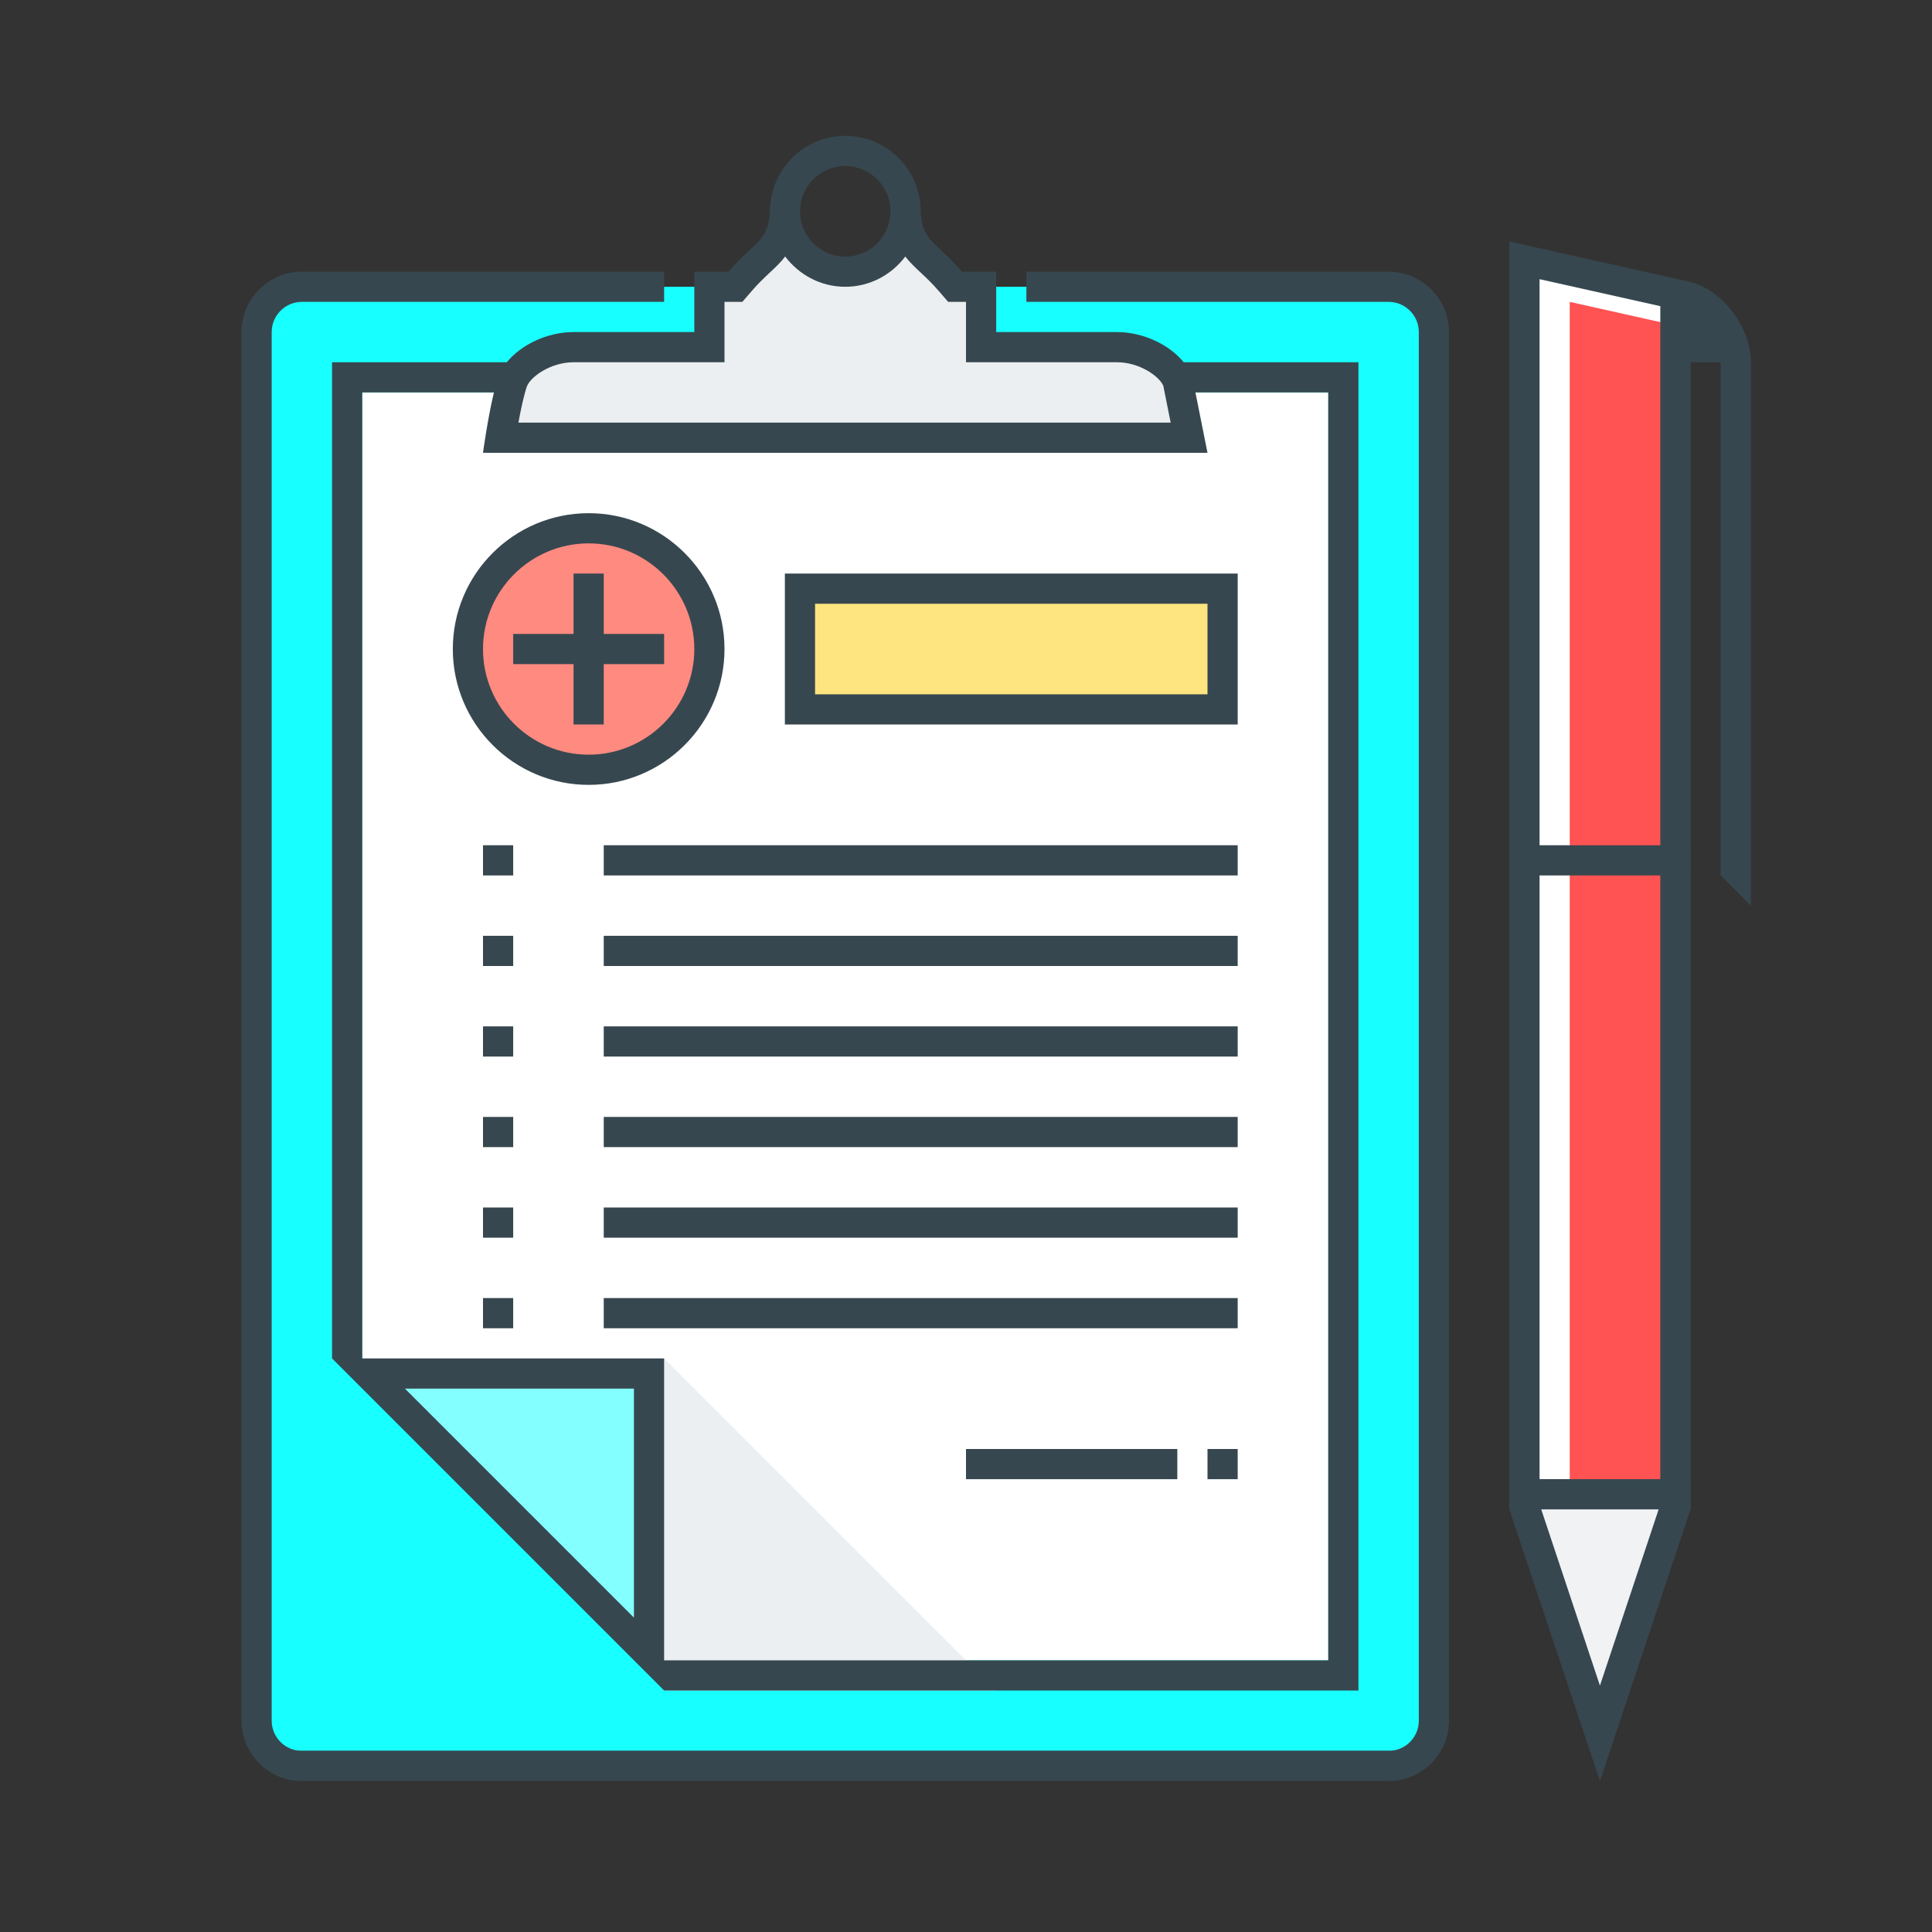 <?xml version="1.0" encoding="utf-8"?>
<!-- Generator: Adobe Illustrator 16.0.0, SVG Export Plug-In . SVG Version: 6.00 Build 0)  -->
<!DOCTYPE svg PUBLIC "-//W3C//DTD SVG 1.1//EN" "http://www.w3.org/Graphics/SVG/1.1/DTD/svg11.dtd">
<svg version="1.1" id="_x3C_Layer_x3E_" xmlns="http://www.w3.org/2000/svg" xmlns:xlink="http://www.w3.org/1999/xlink" x="0px"
	 y="0px" width="64px" height="64px" viewBox="0 0 64 64" enable-background="new 0 0 64 64" xml:space="preserve">
<rect x="0" y="0" width="64" height="64" fill="#333333" stroke="none"/>
<g id="medical_records_1_">
	<g id="clipboard_1_">
		<g id="planchette_2_">
			<g>
				<g>
					<g>
						<g>
							<path fill="#18FFFF" d="M9,58c-0.827,0-0.5,0.327-0.5-0.5V11c0-0.827,0.673-1.5,1.5-1.5h36c0.827,0,1.5,0.673,1.5,1.5v46.5
								c0,0.827-0.673,0.5-1.5,0.5H9z"/>
						</g>
					</g>
				</g>
			</g>
			<g>
				<g>
					<g>
						<polygon fill="#FFFFFF" points="22,55 12,45 12,13 44,13 44,55 						"/>
					</g>
				</g>
			</g>
			<g>
				<g>
					<g>
						<polygon fill="#ECEFF1" points="33,56 22,56 22,45 						"/>
					</g>
				</g>
			</g>
			<g>
				<g>
					<g>
						<g>
							<polygon fill="#84FFFF" points="12.207,45.707 21.5,45.707 21.5,55 							"/>
						</g>
					</g>
				</g>
			</g>
			<g>
				<g>
					<g>
						<path fill="#ECEFF1" d="M39.025,12.658C38.819,12.041,37.873,11.5,37,11.5h-4.5v-2h-0.862l-0.149-0.174
							c-0.253-0.293-0.47-0.496-0.65-0.664C30.394,8.247,30.042,7.918,30,7c0-1.103-0.897-2-2-2s-2,0.897-2.005,1.93l0.009,0.061
							l-0.003,0.052c-0.043,0.875-0.395,1.203-0.839,1.619c-0.181,0.168-0.397,0.371-0.65,0.664L24.362,9.5H23.5v2H19
							c-0.873,0-1.819,0.541-2.025,1.158c-0.161,0.483-0.308,1.296-0.395,1.842h22.811L39.025,12.658z M28,9c-1.105,0-2-0.896-2-2
							s0.895-2,2-2s2,0.896,2,2S29.105,9,28,9z"/>
					</g>
				</g>
			</g>
			<g>
				<g>
					<g>
						<path fill="#37474F" d="M23,9v2h-4c-0.869,0-1.741,0.419-2.211,1H11v33l11,11h23V12h-5.789c-0.47-0.581-1.342-1-2.211-1h-4V9
							h-1.133c-0.855-0.993-1.32-1.002-1.369-1.981C30.498,7.013,30.5,7.006,30.5,7c0-1.378-1.121-2.5-2.5-2.5
							c-1.236,0-2.258,0.904-2.458,2.083C25.52,6.72,25.5,6.857,25.5,7c0,0.006,0.002,0.013,0.002,0.019
							C25.453,7.998,24.988,8.007,24.133,9H23z M21,53.586L13.414,46H21V53.586z M39.6,13H44v42H22V45H12V13h4.362
							C16.153,13.864,16,15,16,15h24L39.6,13z M26.502,6.985c0-0.058,0.01-0.114,0.017-0.17c0.007-0.047,0.009-0.094,0.02-0.14
							h-0.001C26.688,6.004,27.285,5.5,28,5.5c0.813,0,1.472,0.649,1.496,1.456l-0.002,0.008l0.003,0.064
							C29.481,7.842,28.817,8.5,28,8.5c-0.82,0-1.488-0.663-1.498-1.481V6.985z M24,10h0.591l0.3-0.347
							c0.232-0.27,0.435-0.459,0.612-0.625c0.175-0.163,0.351-0.328,0.507-0.531C26.467,9.102,27.185,9.5,28,9.5
							c0.814,0,1.533-0.397,1.989-1.002c0.155,0.201,0.333,0.366,0.508,0.53c0.178,0.167,0.38,0.355,0.612,0.625l0.3,0.347H32v2h5
							c0.737,0,1.388,0.452,1.535,0.776L38.78,14H17.173c0.08-0.437,0.178-0.889,0.275-1.184C17.557,12.492,18.231,12,19,12h5V10z"
							/>
					</g>
				</g>
				<g>
					<g>
						<path fill="#37474F" d="M46,9H34v1h12c0.552,0,1,0.449,1,1v46c0,0.551-0.448,1-1,1H10c-0.552,0-1-0.449-1-1V11
							c0-0.551,0.448-1,1-1h12V9H10c-1.1,0-2,0.9-2,2v46c0,1.1,0.9,2,2,2h36c1.1,0,2-0.9,2-2V11C48,9.9,47.1,9,46,9z"/>
					</g>
				</g>
			</g>
		</g>
	</g>
	<g id="Document_1_">
		<g>
			<g>
				<g>
					<g>
						<g>
							<path fill="#37474F" d="M56.103,9.367L50,9v40.93V50h6V12h1v17l1,1V12C58,10.896,57.15,9.717,56.103,9.367z"/>
						</g>
					</g>
				</g>
				<g>
					<g>
						<g>
							<polygon fill="#FFFFFF" points="55.875,10.222 50.125,8.938 50.125,48.995 50.125,49.063 55.875,49.063 							"/>
						</g>
					</g>
				</g>
				<g>
					<g>
						<g>
							<polygon fill="#FF5252" points="52,10 52,50 55.563,50 55.652,10.816 							"/>
						</g>
					</g>
				</g>
				<g>
					<g>
						<g>
							<rect x="50" y="28" fill="#37474F" width="6" height="1"/>
						</g>
					</g>
				</g>
				<g>
					<g>
						<g>
							<path fill="#37474F" d="M51,9.248l4,0.894V12v19v18h-4V9.248L51,9.248z M50,8v41.93V50h6V31V12V9.34L50,8L50,8z"/>
						</g>
					</g>
				</g>
				<g>
					<g>
						<g>
							<g>
								<polygon fill="#F0F2F4" points="50.5,49.919 50.5,49.5 55.5,49.5 55.5,49.919 53,57.419 								"/>
							</g>
						</g>
					</g>
					<g>
						<g>
							<g>
								<path fill="#37474F" d="M54.945,50L53,55.838L51.055,50H54.945L54.945,50z M56,49h-6v1l3,9l3-9V49L56,49z"/>
							</g>
						</g>
					</g>
				</g>
			</g>
		</g>
	</g>
	<g>
		<g>
			<rect x="26" y="19" fill="#37474F" width="15" height="5"/>
		</g>
	</g>
	<g>
		<g>
			<rect x="27" y="20" fill="#FFE57F" width="13" height="3"/>
		</g>
	</g>
	<g>
		<g>
			<circle fill="#FF8A80" cx="19.5" cy="21.5" r="4"/>
		</g>
		<g>
			<path fill="#37474F" d="M19.5,26c-2.481,0-4.5-2.019-4.5-4.5s2.019-4.5,4.5-4.5s4.5,2.019,4.5,4.5S21.981,26,19.5,26z M19.5,18
				c-1.93,0-3.5,1.57-3.5,3.5s1.57,3.5,3.5,3.5s3.5-1.57,3.5-3.5S21.43,18,19.5,18z"/>
		</g>
	</g>
	<g>
		<g>
			<rect x="19" y="19" fill="#37474F" width="1" height="5"/>
		</g>
	</g>
	<g>
		<g>
			<rect x="17" y="21" fill="#37474F" width="5" height="1"/>
		</g>
	</g>
	<g>
		<g>
			<rect x="16" y="43" fill="#37474F" width="1" height="1"/>
		</g>
	</g>
	<g>
		<g>
			<rect x="20" y="43" fill="#37474F" width="21" height="1"/>
		</g>
	</g>
	<g>
		<g>
			<rect x="16" y="40" fill="#37474F" width="1" height="1"/>
		</g>
	</g>
	<g>
		<g>
			<rect x="20" y="40" fill="#37474F" width="21" height="1"/>
		</g>
	</g>
	<g>
		<g>
			<rect x="16" y="37" fill="#37474F" width="1" height="1"/>
		</g>
	</g>
	<g>
		<g>
			<rect x="20" y="37" fill="#37474F" width="21" height="1"/>
		</g>
	</g>
	<g>
		<g>
			<rect x="16" y="34" fill="#37474F" width="1" height="1"/>
		</g>
	</g>
	<g>
		<g>
			<rect x="20" y="34" fill="#37474F" width="21" height="1"/>
		</g>
	</g>
	<g>
		<g>
			<rect x="16" y="31" fill="#37474F" width="1" height="1"/>
		</g>
	</g>
	<g>
		<g>
			<rect x="20" y="31" fill="#37474F" width="21" height="1"/>
		</g>
	</g>
	<g>
		<g>
			<rect x="16" y="28" fill="#37474F" width="1" height="1"/>
		</g>
	</g>
	<g>
		<g>
			<rect x="20" y="28" fill="#37474F" width="21" height="1"/>
		</g>
	</g>
	<g>
		<g>
			<rect x="40" y="48" fill="#37474F" width="1" height="1"/>
		</g>
	</g>
	<g>
		<g>
			<rect x="32" y="48" fill="#37474F" width="7" height="1"/>
		</g>
	</g>
</g>
</svg>
